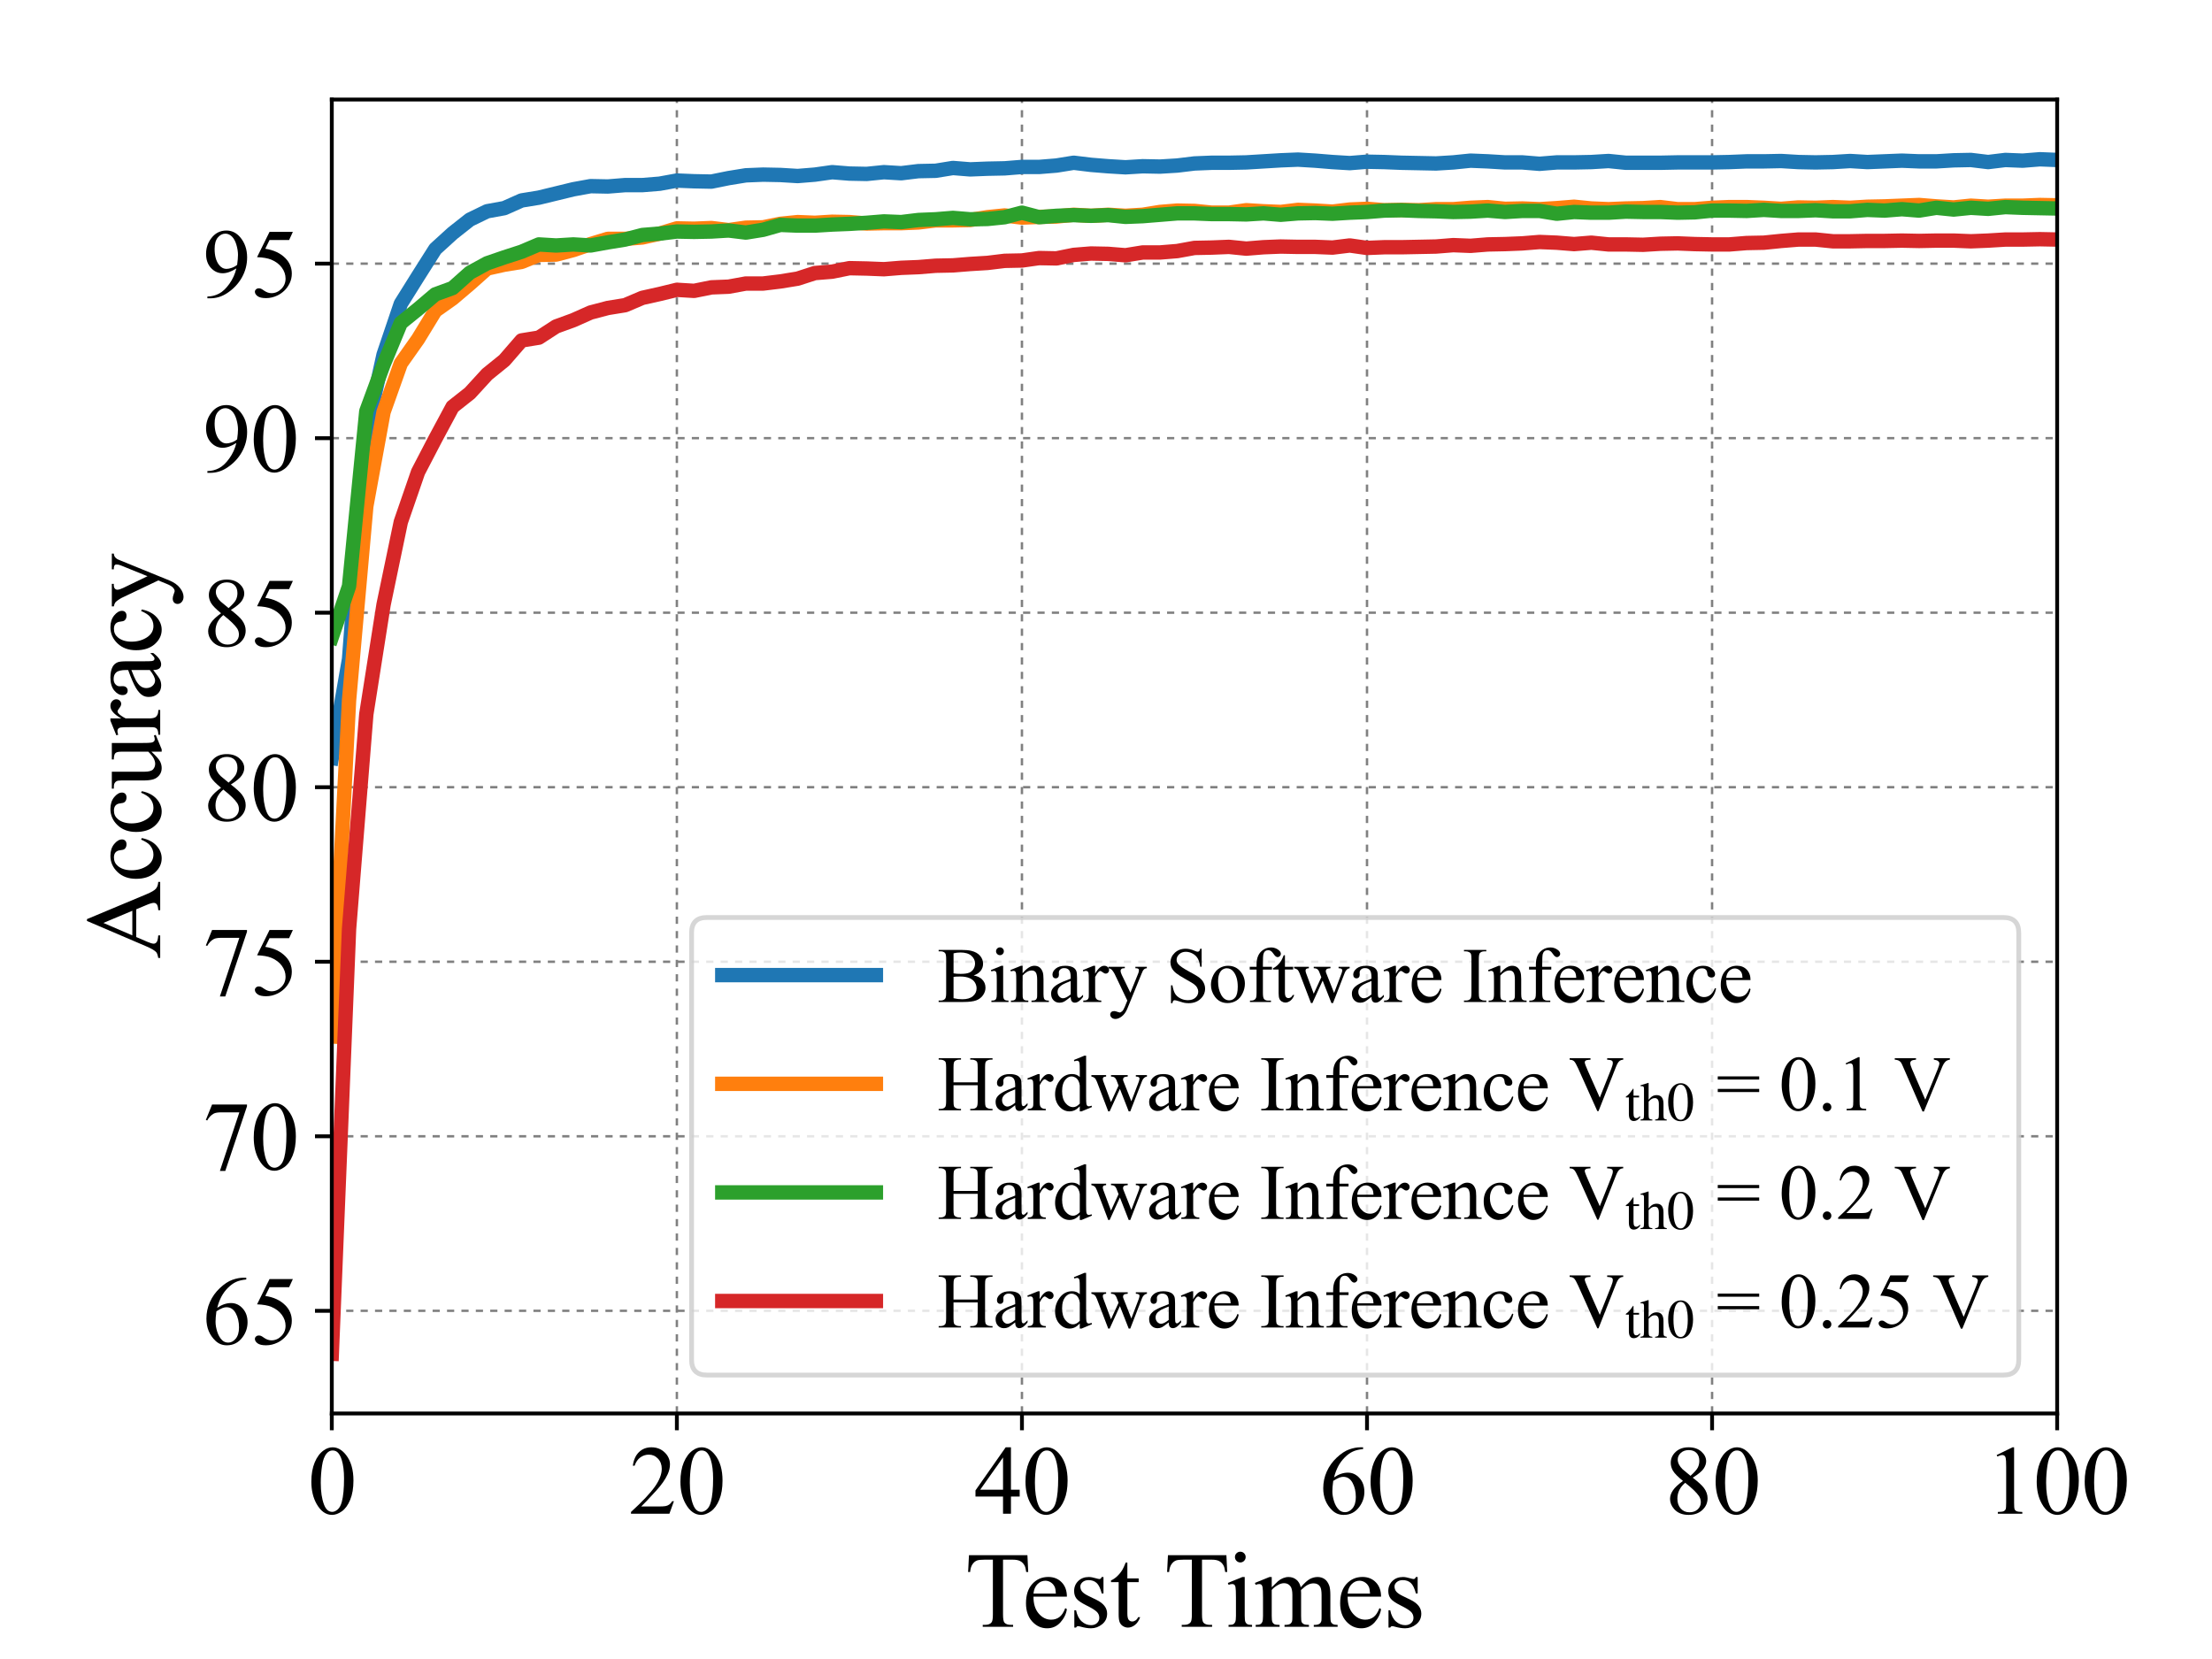 <?xml version="1.0" encoding="utf-8" standalone="no"?>
<!DOCTYPE svg PUBLIC "-//W3C//DTD SVG 1.1//EN"
  "http://www.w3.org/Graphics/SVG/1.1/DTD/svg11.dtd">
<svg xmlns:xlink="http://www.w3.org/1999/xlink" width="460.8pt" height="345.6pt" viewBox="0 0 460.8 345.6" xmlns="http://www.w3.org/2000/svg" version="1.1">
 <defs>
  <style type="text/css">*{stroke-linejoin: round; stroke-linecap: butt}</style>
 </defs>
 <g id="figure_1">
  <g id="patch_1">
   <path d="M 0 345.6 
L 460.8 345.6 
L 460.8 0 
L 0 0 
z
" style="fill: #ffffff"/>
  </g>
  <g id="axes_1">
   <g id="patch_2">
    <path d="M 69.12 294.451 
L 428.544 294.451 
L 428.544 20.736 
L 69.12 20.736 
z
" style="fill: #ffffff"/>
   </g>
   <g id="matplotlib.axis_1">
    <g id="xtick_1">
     <g id="line2d_1">
      <path d="M 69.12 294.451 
L 69.12 20.736 
" clip-path="url(#p87bd677e13)" style="fill: none; stroke-dasharray: 1.5,1.5; stroke-dashoffset: 0; stroke: #808080; stroke-width: 0.5"/>
     </g>
     <g id="line2d_2">
      <defs>
       <path id="mc1f8c37548" d="M 0 0 
L 0 3.5 
" style="stroke: #000000; stroke-width: 0.8"/>
      </defs>
      <g>
       <use xlink:href="#mc1f8c37548" x="69.12" y="294.451" style="stroke: #000000; stroke-width: 0.8"/>
      </g>
     </g>
     <g id="text_1">
      <!-- 0 -->
      <g transform="translate(64.12 315.339) scale(0.2 -0.2)">
       <defs>
        <path id="TimesNewRomanPSMT-30" d="M 231 2094 
Q 231 2819 450 3342 
Q 669 3866 1031 4122 
Q 1313 4325 1613 4325 
Q 2100 4325 2488 3828 
Q 2972 3213 2972 2159 
Q 2972 1422 2759 906 
Q 2547 391 2217 158 
Q 1888 -75 1581 -75 
Q 975 -75 572 641 
Q 231 1244 231 2094 
z
M 844 2016 
Q 844 1141 1059 588 
Q 1238 122 1591 122 
Q 1759 122 1940 273 
Q 2122 425 2216 781 
Q 2359 1319 2359 2297 
Q 2359 3022 2209 3506 
Q 2097 3866 1919 4016 
Q 1791 4119 1609 4119 
Q 1397 4119 1231 3928 
Q 1006 3669 925 3112 
Q 844 2556 844 2016 
z
" transform="scale(0.016)"/>
       </defs>
       <use xlink:href="#TimesNewRomanPSMT-30"/>
      </g>
     </g>
    </g>
    <g id="xtick_2">
     <g id="line2d_3">
      <path d="M 141.005 294.451 
L 141.005 20.736 
" clip-path="url(#p87bd677e13)" style="fill: none; stroke-dasharray: 1.5,1.5; stroke-dashoffset: 0; stroke: #808080; stroke-width: 0.5"/>
     </g>
     <g id="line2d_4">
      <g>
       <use xlink:href="#mc1f8c37548" x="141.005" y="294.451" style="stroke: #000000; stroke-width: 0.8"/>
      </g>
     </g>
     <g id="text_2">
      <!-- 20 -->
      <g transform="translate(131.005 315.339) scale(0.2 -0.2)">
       <defs>
        <path id="TimesNewRomanPSMT-32" d="M 2934 816 
L 2638 0 
L 138 0 
L 138 116 
Q 1241 1122 1691 1759 
Q 2141 2397 2141 2925 
Q 2141 3328 1894 3587 
Q 1647 3847 1303 3847 
Q 991 3847 742 3664 
Q 494 3481 375 3128 
L 259 3128 
Q 338 3706 661 4015 
Q 984 4325 1469 4325 
Q 1984 4325 2329 3994 
Q 2675 3663 2675 3213 
Q 2675 2891 2525 2569 
Q 2294 2063 1775 1497 
Q 997 647 803 472 
L 1909 472 
Q 2247 472 2383 497 
Q 2519 522 2628 598 
Q 2738 675 2819 816 
L 2934 816 
z
" transform="scale(0.016)"/>
       </defs>
       <use xlink:href="#TimesNewRomanPSMT-32"/>
       <use xlink:href="#TimesNewRomanPSMT-30" x="50"/>
      </g>
     </g>
    </g>
    <g id="xtick_3">
     <g id="line2d_5">
      <path d="M 212.89 294.451 
L 212.89 20.736 
" clip-path="url(#p87bd677e13)" style="fill: none; stroke-dasharray: 1.5,1.5; stroke-dashoffset: 0; stroke: #808080; stroke-width: 0.5"/>
     </g>
     <g id="line2d_6">
      <g>
       <use xlink:href="#mc1f8c37548" x="212.89" y="294.451" style="stroke: #000000; stroke-width: 0.8"/>
      </g>
     </g>
     <g id="text_3">
      <!-- 40 -->
      <g transform="translate(202.89 315.339) scale(0.2 -0.2)">
       <defs>
        <path id="TimesNewRomanPSMT-34" d="M 2978 1563 
L 2978 1119 
L 2409 1119 
L 2409 0 
L 1894 0 
L 1894 1119 
L 100 1119 
L 100 1519 
L 2066 4325 
L 2409 4325 
L 2409 1563 
L 2978 1563 
z
M 1894 1563 
L 1894 3666 
L 406 1563 
L 1894 1563 
z
" transform="scale(0.016)"/>
       </defs>
       <use xlink:href="#TimesNewRomanPSMT-34"/>
       <use xlink:href="#TimesNewRomanPSMT-30" x="50"/>
      </g>
     </g>
    </g>
    <g id="xtick_4">
     <g id="line2d_7">
      <path d="M 284.774 294.451 
L 284.774 20.736 
" clip-path="url(#p87bd677e13)" style="fill: none; stroke-dasharray: 1.5,1.5; stroke-dashoffset: 0; stroke: #808080; stroke-width: 0.5"/>
     </g>
     <g id="line2d_8">
      <g>
       <use xlink:href="#mc1f8c37548" x="284.774" y="294.451" style="stroke: #000000; stroke-width: 0.8"/>
      </g>
     </g>
     <g id="text_4">
      <!-- 60 -->
      <g transform="translate(274.774 315.339) scale(0.2 -0.2)">
       <defs>
        <path id="TimesNewRomanPSMT-36" d="M 2869 4325 
L 2869 4209 
Q 2456 4169 2195 4045 
Q 1934 3922 1679 3669 
Q 1425 3416 1258 3105 
Q 1091 2794 978 2366 
Q 1428 2675 1881 2675 
Q 2316 2675 2634 2325 
Q 2953 1975 2953 1425 
Q 2953 894 2631 456 
Q 2244 -75 1606 -75 
Q 1172 -75 869 213 
Q 275 772 275 1663 
Q 275 2231 503 2743 
Q 731 3256 1154 3653 
Q 1578 4050 1965 4187 
Q 2353 4325 2688 4325 
L 2869 4325 
z
M 925 2138 
Q 869 1716 869 1456 
Q 869 1156 980 804 
Q 1091 453 1309 247 
Q 1469 100 1697 100 
Q 1969 100 2183 356 
Q 2397 613 2397 1088 
Q 2397 1622 2184 2012 
Q 1972 2403 1581 2403 
Q 1463 2403 1327 2353 
Q 1191 2303 925 2138 
z
" transform="scale(0.016)"/>
       </defs>
       <use xlink:href="#TimesNewRomanPSMT-36"/>
       <use xlink:href="#TimesNewRomanPSMT-30" x="50"/>
      </g>
     </g>
    </g>
    <g id="xtick_5">
     <g id="line2d_9">
      <path d="M 356.659 294.451 
L 356.659 20.736 
" clip-path="url(#p87bd677e13)" style="fill: none; stroke-dasharray: 1.5,1.5; stroke-dashoffset: 0; stroke: #808080; stroke-width: 0.5"/>
     </g>
     <g id="line2d_10">
      <g>
       <use xlink:href="#mc1f8c37548" x="356.659" y="294.451" style="stroke: #000000; stroke-width: 0.8"/>
      </g>
     </g>
     <g id="text_5">
      <!-- 80 -->
      <g transform="translate(346.659 315.339) scale(0.2 -0.2)">
       <defs>
        <path id="TimesNewRomanPSMT-38" d="M 1228 2134 
Q 725 2547 579 2797 
Q 434 3047 434 3316 
Q 434 3728 753 4026 
Q 1072 4325 1600 4325 
Q 2113 4325 2425 4047 
Q 2738 3769 2738 3413 
Q 2738 3175 2569 2928 
Q 2400 2681 1866 2347 
Q 2416 1922 2594 1678 
Q 2831 1359 2831 1006 
Q 2831 559 2490 242 
Q 2150 -75 1597 -75 
Q 994 -75 656 303 
Q 388 606 388 966 
Q 388 1247 577 1523 
Q 766 1800 1228 2134 
z
M 1719 2469 
Q 2094 2806 2194 3001 
Q 2294 3197 2294 3444 
Q 2294 3772 2109 3958 
Q 1925 4144 1606 4144 
Q 1288 4144 1088 3959 
Q 888 3775 888 3528 
Q 888 3366 970 3203 
Q 1053 3041 1206 2894 
L 1719 2469 
z
M 1375 2016 
Q 1116 1797 991 1539 
Q 866 1281 866 981 
Q 866 578 1086 336 
Q 1306 94 1647 94 
Q 1984 94 2187 284 
Q 2391 475 2391 747 
Q 2391 972 2272 1150 
Q 2050 1481 1375 2016 
z
" transform="scale(0.016)"/>
       </defs>
       <use xlink:href="#TimesNewRomanPSMT-38"/>
       <use xlink:href="#TimesNewRomanPSMT-30" x="50"/>
      </g>
     </g>
    </g>
    <g id="xtick_6">
     <g id="line2d_11">
      <path d="M 428.544 294.451 
L 428.544 20.736 
" clip-path="url(#p87bd677e13)" style="fill: none; stroke-dasharray: 1.5,1.5; stroke-dashoffset: 0; stroke: #808080; stroke-width: 0.5"/>
     </g>
     <g id="line2d_12">
      <g>
       <use xlink:href="#mc1f8c37548" x="428.544" y="294.451" style="stroke: #000000; stroke-width: 0.8"/>
      </g>
     </g>
     <g id="text_6">
      <!-- 100 -->
      <g transform="translate(413.544 315.339) scale(0.2 -0.2)">
       <defs>
        <path id="TimesNewRomanPSMT-31" d="M 750 3822 
L 1781 4325 
L 1884 4325 
L 1884 747 
Q 1884 391 1914 303 
Q 1944 216 2037 169 
Q 2131 122 2419 116 
L 2419 0 
L 825 0 
L 825 116 
Q 1125 122 1212 167 
Q 1300 213 1334 289 
Q 1369 366 1369 747 
L 1369 3034 
Q 1369 3497 1338 3628 
Q 1316 3728 1258 3775 
Q 1200 3822 1119 3822 
Q 1003 3822 797 3725 
L 750 3822 
z
" transform="scale(0.016)"/>
       </defs>
       <use xlink:href="#TimesNewRomanPSMT-31"/>
       <use xlink:href="#TimesNewRomanPSMT-30" x="50"/>
       <use xlink:href="#TimesNewRomanPSMT-30" x="100"/>
      </g>
     </g>
    </g>
    <g id="text_7">
     <!-- Test Times -->
     <g transform="translate(200.996 338.893) scale(0.22 -0.22)">
      <defs>
       <path id="TimesNewRomanPSMT-54" d="M 3703 4238 
L 3750 3244 
L 3631 3244 
Q 3597 3506 3538 3619 
Q 3441 3800 3280 3886 
Q 3119 3972 2856 3972 
L 2259 3972 
L 2259 734 
Q 2259 344 2344 247 
Q 2463 116 2709 116 
L 2856 116 
L 2856 0 
L 1059 0 
L 1059 116 
L 1209 116 
Q 1478 116 1591 278 
Q 1659 378 1659 734 
L 1659 3972 
L 1150 3972 
Q 853 3972 728 3928 
Q 566 3869 450 3700 
Q 334 3531 313 3244 
L 194 3244 
L 244 4238 
L 3703 4238 
z
" transform="scale(0.016)"/>
       <path id="TimesNewRomanPSMT-65" d="M 681 1784 
Q 678 1147 991 784 
Q 1303 422 1725 422 
Q 2006 422 2214 576 
Q 2422 731 2563 1106 
L 2659 1044 
Q 2594 616 2278 264 
Q 1963 -88 1488 -88 
Q 972 -88 605 314 
Q 238 716 238 1394 
Q 238 2128 614 2539 
Q 991 2950 1559 2950 
Q 2041 2950 2350 2633 
Q 2659 2316 2659 1784 
L 681 1784 
z
M 681 1966 
L 2006 1966 
Q 1991 2241 1941 2353 
Q 1863 2528 1708 2628 
Q 1553 2728 1384 2728 
Q 1125 2728 920 2526 
Q 716 2325 681 1966 
z
" transform="scale(0.016)"/>
       <path id="TimesNewRomanPSMT-73" d="M 2050 2947 
L 2050 1972 
L 1947 1972 
Q 1828 2431 1642 2597 
Q 1456 2763 1169 2763 
Q 950 2763 815 2647 
Q 681 2531 681 2391 
Q 681 2216 781 2091 
Q 878 1963 1175 1819 
L 1631 1597 
Q 2266 1288 2266 781 
Q 2266 391 1970 151 
Q 1675 -88 1309 -88 
Q 1047 -88 709 6 
Q 606 38 541 38 
Q 469 38 428 -44 
L 325 -44 
L 325 978 
L 428 978 
Q 516 541 762 319 
Q 1009 97 1316 97 
Q 1531 97 1667 223 
Q 1803 350 1803 528 
Q 1803 744 1651 891 
Q 1500 1038 1047 1263 
Q 594 1488 453 1669 
Q 313 1847 313 2119 
Q 313 2472 555 2709 
Q 797 2947 1181 2947 
Q 1350 2947 1591 2875 
Q 1750 2828 1803 2828 
Q 1853 2828 1881 2850 
Q 1909 2872 1947 2947 
L 2050 2947 
z
" transform="scale(0.016)"/>
       <path id="TimesNewRomanPSMT-74" d="M 1031 3803 
L 1031 2863 
L 1700 2863 
L 1700 2644 
L 1031 2644 
L 1031 788 
Q 1031 509 1111 412 
Q 1191 316 1316 316 
Q 1419 316 1516 380 
Q 1613 444 1666 569 
L 1788 569 
Q 1678 263 1478 108 
Q 1278 -47 1066 -47 
Q 922 -47 784 33 
Q 647 113 581 261 
Q 516 409 516 719 
L 516 2644 
L 63 2644 
L 63 2747 
Q 234 2816 414 2980 
Q 594 3144 734 3369 
Q 806 3488 934 3803 
L 1031 3803 
z
" transform="scale(0.016)"/>
       <path id="TimesNewRomanPSMT-20" transform="scale(0.016)"/>
       <path id="TimesNewRomanPSMT-69" d="M 928 4444 
Q 1059 4444 1151 4351 
Q 1244 4259 1244 4128 
Q 1244 3997 1151 3903 
Q 1059 3809 928 3809 
Q 797 3809 703 3903 
Q 609 3997 609 4128 
Q 609 4259 701 4351 
Q 794 4444 928 4444 
z
M 1188 2947 
L 1188 647 
Q 1188 378 1227 289 
Q 1266 200 1342 156 
Q 1419 113 1622 113 
L 1622 0 
L 231 0 
L 231 113 
Q 441 113 512 153 
Q 584 194 626 287 
Q 669 381 669 647 
L 669 1750 
Q 669 2216 641 2353 
Q 619 2453 572 2492 
Q 525 2531 444 2531 
Q 356 2531 231 2484 
L 188 2597 
L 1050 2947 
L 1188 2947 
z
" transform="scale(0.016)"/>
       <path id="TimesNewRomanPSMT-6d" d="M 1050 2338 
Q 1363 2650 1419 2697 
Q 1559 2816 1721 2881 
Q 1884 2947 2044 2947 
Q 2313 2947 2506 2790 
Q 2700 2634 2766 2338 
Q 3088 2713 3309 2830 
Q 3531 2947 3766 2947 
Q 3994 2947 4170 2830 
Q 4347 2713 4450 2447 
Q 4519 2266 4519 1878 
L 4519 647 
Q 4519 378 4559 278 
Q 4591 209 4675 161 
Q 4759 113 4950 113 
L 4950 0 
L 3538 0 
L 3538 113 
L 3597 113 
Q 3781 113 3884 184 
Q 3956 234 3988 344 
Q 4000 397 4000 647 
L 4000 1878 
Q 4000 2228 3916 2372 
Q 3794 2572 3525 2572 
Q 3359 2572 3192 2489 
Q 3025 2406 2788 2181 
L 2781 2147 
L 2788 2013 
L 2788 647 
Q 2788 353 2820 281 
Q 2853 209 2943 161 
Q 3034 113 3253 113 
L 3253 0 
L 1806 0 
L 1806 113 
Q 2044 113 2133 169 
Q 2222 225 2256 338 
Q 2272 391 2272 647 
L 2272 1878 
Q 2272 2228 2169 2381 
Q 2031 2581 1784 2581 
Q 1616 2581 1450 2491 
Q 1191 2353 1050 2181 
L 1050 647 
Q 1050 366 1089 281 
Q 1128 197 1204 155 
Q 1281 113 1516 113 
L 1516 0 
L 100 0 
L 100 113 
Q 297 113 375 155 
Q 453 197 493 289 
Q 534 381 534 647 
L 534 1741 
Q 534 2213 506 2350 
Q 484 2453 437 2492 
Q 391 2531 309 2531 
Q 222 2531 100 2484 
L 53 2597 
L 916 2947 
L 1050 2947 
L 1050 2338 
z
" transform="scale(0.016)"/>
      </defs>
      <use xlink:href="#TimesNewRomanPSMT-54"/>
      <use xlink:href="#TimesNewRomanPSMT-65" x="54.084"/>
      <use xlink:href="#TimesNewRomanPSMT-73" x="98.469"/>
      <use xlink:href="#TimesNewRomanPSMT-74" x="137.385"/>
      <use xlink:href="#TimesNewRomanPSMT-20" x="165.168"/>
      <use xlink:href="#TimesNewRomanPSMT-54" x="188.418"/>
      <use xlink:href="#TimesNewRomanPSMT-69" x="246.002"/>
      <use xlink:href="#TimesNewRomanPSMT-6d" x="273.785"/>
      <use xlink:href="#TimesNewRomanPSMT-65" x="351.568"/>
      <use xlink:href="#TimesNewRomanPSMT-73" x="395.953"/>
     </g>
    </g>
   </g>
   <g id="matplotlib.axis_2">
    <g id="ytick_1">
     <g id="line2d_13">
      <path d="M 69.12 273.066 
L 428.544 273.066 
" clip-path="url(#p87bd677e13)" style="fill: none; stroke-dasharray: 1.5,1.5; stroke-dashoffset: 0; stroke: #808080; stroke-width: 0.5"/>
     </g>
     <g id="line2d_14">
      <defs>
       <path id="m675d309948" d="M 0 0 
L -3.5 0 
" style="stroke: #000000; stroke-width: 0.8"/>
      </defs>
      <g>
       <use xlink:href="#m675d309948" x="69.12" y="273.066" style="stroke: #000000; stroke-width: 0.8"/>
      </g>
     </g>
     <g id="text_8">
      <!-- 65 -->
      <g transform="translate(42.12 280.009) scale(0.2 -0.2)">
       <defs>
        <path id="TimesNewRomanPSMT-35" d="M 2778 4238 
L 2534 3706 
L 1259 3706 
L 981 3138 
Q 1809 3016 2294 2522 
Q 2709 2097 2709 1522 
Q 2709 1188 2573 903 
Q 2438 619 2231 419 
Q 2025 219 1772 97 
Q 1413 -75 1034 -75 
Q 653 -75 479 54 
Q 306 184 306 341 
Q 306 428 378 495 
Q 450 563 559 563 
Q 641 563 702 538 
Q 763 513 909 409 
Q 1144 247 1384 247 
Q 1750 247 2026 523 
Q 2303 800 2303 1197 
Q 2303 1581 2056 1914 
Q 1809 2247 1375 2428 
Q 1034 2569 447 2591 
L 1259 4238 
L 2778 4238 
z
" transform="scale(0.016)"/>
       </defs>
       <use xlink:href="#TimesNewRomanPSMT-36"/>
       <use xlink:href="#TimesNewRomanPSMT-35" x="50"/>
      </g>
     </g>
    </g>
    <g id="ytick_2">
     <g id="line2d_15">
      <path d="M 69.12 236.708 
L 428.544 236.708 
" clip-path="url(#p87bd677e13)" style="fill: none; stroke-dasharray: 1.5,1.5; stroke-dashoffset: 0; stroke: #808080; stroke-width: 0.5"/>
     </g>
     <g id="line2d_16">
      <g>
       <use xlink:href="#m675d309948" x="69.12" y="236.708" style="stroke: #000000; stroke-width: 0.8"/>
      </g>
     </g>
     <g id="text_9">
      <!-- 70 -->
      <g transform="translate(42.12 243.652) scale(0.2 -0.2)">
       <defs>
        <path id="TimesNewRomanPSMT-37" d="M 644 4238 
L 2916 4238 
L 2916 4119 
L 1503 -88 
L 1153 -88 
L 2419 3728 
L 1253 3728 
Q 900 3728 750 3644 
Q 488 3500 328 3200 
L 238 3234 
L 644 4238 
z
" transform="scale(0.016)"/>
       </defs>
       <use xlink:href="#TimesNewRomanPSMT-37"/>
       <use xlink:href="#TimesNewRomanPSMT-30" x="50"/>
      </g>
     </g>
    </g>
    <g id="ytick_3">
     <g id="line2d_17">
      <path d="M 69.12 200.35 
L 428.544 200.35 
" clip-path="url(#p87bd677e13)" style="fill: none; stroke-dasharray: 1.5,1.5; stroke-dashoffset: 0; stroke: #808080; stroke-width: 0.5"/>
     </g>
     <g id="line2d_18">
      <g>
       <use xlink:href="#m675d309948" x="69.12" y="200.35" style="stroke: #000000; stroke-width: 0.8"/>
      </g>
     </g>
     <g id="text_10">
      <!-- 75 -->
      <g transform="translate(42.12 207.294) scale(0.2 -0.2)">
       <use xlink:href="#TimesNewRomanPSMT-37"/>
       <use xlink:href="#TimesNewRomanPSMT-35" x="50"/>
      </g>
     </g>
    </g>
    <g id="ytick_4">
     <g id="line2d_19">
      <path d="M 69.12 163.993 
L 428.544 163.993 
" clip-path="url(#p87bd677e13)" style="fill: none; stroke-dasharray: 1.5,1.5; stroke-dashoffset: 0; stroke: #808080; stroke-width: 0.5"/>
     </g>
     <g id="line2d_20">
      <g>
       <use xlink:href="#m675d309948" x="69.12" y="163.993" style="stroke: #000000; stroke-width: 0.8"/>
      </g>
     </g>
     <g id="text_11">
      <!-- 80 -->
      <g transform="translate(42.12 170.936) scale(0.2 -0.2)">
       <use xlink:href="#TimesNewRomanPSMT-38"/>
       <use xlink:href="#TimesNewRomanPSMT-30" x="50"/>
      </g>
     </g>
    </g>
    <g id="ytick_5">
     <g id="line2d_21">
      <path d="M 69.12 127.635 
L 428.544 127.635 
" clip-path="url(#p87bd677e13)" style="fill: none; stroke-dasharray: 1.5,1.5; stroke-dashoffset: 0; stroke: #808080; stroke-width: 0.5"/>
     </g>
     <g id="line2d_22">
      <g>
       <use xlink:href="#m675d309948" x="69.12" y="127.635" style="stroke: #000000; stroke-width: 0.8"/>
      </g>
     </g>
     <g id="text_12">
      <!-- 85 -->
      <g transform="translate(42.12 134.579) scale(0.2 -0.2)">
       <use xlink:href="#TimesNewRomanPSMT-38"/>
       <use xlink:href="#TimesNewRomanPSMT-35" x="50"/>
      </g>
     </g>
    </g>
    <g id="ytick_6">
     <g id="line2d_23">
      <path d="M 69.12 91.277 
L 428.544 91.277 
" clip-path="url(#p87bd677e13)" style="fill: none; stroke-dasharray: 1.5,1.5; stroke-dashoffset: 0; stroke: #808080; stroke-width: 0.5"/>
     </g>
     <g id="line2d_24">
      <g>
       <use xlink:href="#m675d309948" x="69.12" y="91.277" style="stroke: #000000; stroke-width: 0.8"/>
      </g>
     </g>
     <g id="text_13">
      <!-- 90 -->
      <g transform="translate(42.12 98.221) scale(0.2 -0.2)">
       <defs>
        <path id="TimesNewRomanPSMT-39" d="M 338 -88 
L 338 28 
Q 744 34 1094 217 
Q 1444 400 1770 856 
Q 2097 1313 2225 1859 
Q 1734 1544 1338 1544 
Q 891 1544 572 1889 
Q 253 2234 253 2806 
Q 253 3363 572 3797 
Q 956 4325 1575 4325 
Q 2097 4325 2469 3894 
Q 2925 3359 2925 2575 
Q 2925 1869 2578 1258 
Q 2231 647 1613 244 
Q 1109 -88 516 -88 
L 338 -88 
z
M 2275 2091 
Q 2331 2497 2331 2741 
Q 2331 3044 2228 3395 
Q 2125 3747 1936 3934 
Q 1747 4122 1506 4122 
Q 1228 4122 1018 3872 
Q 809 3622 809 3128 
Q 809 2469 1088 2097 
Q 1291 1828 1588 1828 
Q 1731 1828 1928 1897 
Q 2125 1966 2275 2091 
z
" transform="scale(0.016)"/>
       </defs>
       <use xlink:href="#TimesNewRomanPSMT-39"/>
       <use xlink:href="#TimesNewRomanPSMT-30" x="50"/>
      </g>
     </g>
    </g>
    <g id="ytick_7">
     <g id="line2d_25">
      <path d="M 69.12 54.919 
L 428.544 54.919 
" clip-path="url(#p87bd677e13)" style="fill: none; stroke-dasharray: 1.5,1.5; stroke-dashoffset: 0; stroke: #808080; stroke-width: 0.5"/>
     </g>
     <g id="line2d_26">
      <g>
       <use xlink:href="#m675d309948" x="69.12" y="54.919" style="stroke: #000000; stroke-width: 0.8"/>
      </g>
     </g>
     <g id="text_14">
      <!-- 95 -->
      <g transform="translate(42.12 61.863) scale(0.2 -0.2)">
       <use xlink:href="#TimesNewRomanPSMT-39"/>
       <use xlink:href="#TimesNewRomanPSMT-35" x="50"/>
      </g>
     </g>
    </g>
    <g id="text_15">
     <!-- Accuracy -->
     <g transform="translate(33.373 199.732) rotate(-90) scale(0.22 -0.22)">
      <defs>
       <path id="TimesNewRomanPSMT-41" d="M 2928 1419 
L 1288 1419 
L 1000 750 
Q 894 503 894 381 
Q 894 284 986 211 
Q 1078 138 1384 116 
L 1384 0 
L 50 0 
L 50 116 
Q 316 163 394 238 
Q 553 388 747 847 
L 2238 4334 
L 2347 4334 
L 3822 809 
Q 4000 384 4145 257 
Q 4291 131 4550 116 
L 4550 0 
L 2878 0 
L 2878 116 
Q 3131 128 3220 200 
Q 3309 272 3309 375 
Q 3309 513 3184 809 
L 2928 1419 
z
M 2841 1650 
L 2122 3363 
L 1384 1650 
L 2841 1650 
z
" transform="scale(0.016)"/>
       <path id="TimesNewRomanPSMT-63" d="M 2631 1088 
Q 2516 522 2178 217 
Q 1841 -88 1431 -88 
Q 944 -88 581 321 
Q 219 731 219 1428 
Q 219 2103 620 2525 
Q 1022 2947 1584 2947 
Q 2006 2947 2278 2723 
Q 2550 2500 2550 2259 
Q 2550 2141 2473 2067 
Q 2397 1994 2259 1994 
Q 2075 1994 1981 2113 
Q 1928 2178 1911 2362 
Q 1894 2547 1784 2644 
Q 1675 2738 1481 2738 
Q 1169 2738 978 2506 
Q 725 2200 725 1697 
Q 725 1184 976 792 
Q 1228 400 1656 400 
Q 1963 400 2206 609 
Q 2378 753 2541 1131 
L 2631 1088 
z
" transform="scale(0.016)"/>
       <path id="TimesNewRomanPSMT-75" d="M 2709 2863 
L 2709 1128 
Q 2709 631 2732 520 
Q 2756 409 2807 365 
Q 2859 322 2928 322 
Q 3025 322 3147 375 
L 3191 266 
L 2334 -88 
L 2194 -88 
L 2194 519 
Q 1825 119 1631 15 
Q 1438 -88 1222 -88 
Q 981 -88 804 51 
Q 628 191 559 409 
Q 491 628 491 1028 
L 491 2306 
Q 491 2509 447 2587 
Q 403 2666 317 2708 
Q 231 2750 6 2747 
L 6 2863 
L 1009 2863 
L 1009 947 
Q 1009 547 1148 422 
Q 1288 297 1484 297 
Q 1619 297 1789 381 
Q 1959 466 2194 703 
L 2194 2325 
Q 2194 2569 2105 2655 
Q 2016 2741 1734 2747 
L 1734 2863 
L 2709 2863 
z
" transform="scale(0.016)"/>
       <path id="TimesNewRomanPSMT-72" d="M 1038 2947 
L 1038 2303 
Q 1397 2947 1775 2947 
Q 1947 2947 2059 2842 
Q 2172 2738 2172 2600 
Q 2172 2478 2090 2393 
Q 2009 2309 1897 2309 
Q 1788 2309 1652 2417 
Q 1516 2525 1450 2525 
Q 1394 2525 1328 2463 
Q 1188 2334 1038 2041 
L 1038 669 
Q 1038 431 1097 309 
Q 1138 225 1241 169 
Q 1344 113 1538 113 
L 1538 0 
L 72 0 
L 72 113 
Q 291 113 397 181 
Q 475 231 506 341 
Q 522 394 522 644 
L 522 1753 
Q 522 2253 501 2348 
Q 481 2444 426 2487 
Q 372 2531 291 2531 
Q 194 2531 72 2484 
L 41 2597 
L 906 2947 
L 1038 2947 
z
" transform="scale(0.016)"/>
       <path id="TimesNewRomanPSMT-61" d="M 1822 413 
Q 1381 72 1269 19 
Q 1100 -59 909 -59 
Q 613 -59 420 144 
Q 228 347 228 678 
Q 228 888 322 1041 
Q 450 1253 767 1440 
Q 1084 1628 1822 1897 
L 1822 2009 
Q 1822 2438 1686 2597 
Q 1550 2756 1291 2756 
Q 1094 2756 978 2650 
Q 859 2544 859 2406 
L 866 2225 
Q 866 2081 792 2003 
Q 719 1925 600 1925 
Q 484 1925 411 2006 
Q 338 2088 338 2228 
Q 338 2497 613 2722 
Q 888 2947 1384 2947 
Q 1766 2947 2009 2819 
Q 2194 2722 2281 2516 
Q 2338 2381 2338 1966 
L 2338 994 
Q 2338 584 2353 492 
Q 2369 400 2405 369 
Q 2441 338 2488 338 
Q 2538 338 2575 359 
Q 2641 400 2828 588 
L 2828 413 
Q 2478 -56 2159 -56 
Q 2006 -56 1915 50 
Q 1825 156 1822 413 
z
M 1822 616 
L 1822 1706 
Q 1350 1519 1213 1441 
Q 966 1303 859 1153 
Q 753 1003 753 825 
Q 753 600 887 451 
Q 1022 303 1197 303 
Q 1434 303 1822 616 
z
" transform="scale(0.016)"/>
       <path id="TimesNewRomanPSMT-79" d="M 38 2863 
L 1372 2863 
L 1372 2747 
L 1306 2747 
Q 1166 2747 1095 2686 
Q 1025 2625 1025 2534 
Q 1025 2413 1128 2197 
L 1825 753 
L 2466 2334 
Q 2519 2463 2519 2588 
Q 2519 2644 2497 2672 
Q 2472 2706 2419 2726 
Q 2366 2747 2231 2747 
L 2231 2863 
L 3163 2863 
L 3163 2747 
Q 3047 2734 2984 2696 
Q 2922 2659 2847 2556 
Q 2819 2513 2741 2316 
L 1575 -541 
Q 1406 -956 1132 -1168 
Q 859 -1381 606 -1381 
Q 422 -1381 303 -1275 
Q 184 -1169 184 -1031 
Q 184 -900 270 -820 
Q 356 -741 506 -741 
Q 609 -741 788 -809 
Q 913 -856 944 -856 
Q 1038 -856 1148 -759 
Q 1259 -663 1372 -384 
L 1575 113 
L 547 2272 
Q 500 2369 397 2513 
Q 319 2622 269 2659 
Q 197 2709 38 2747 
L 38 2863 
z
" transform="scale(0.016)"/>
      </defs>
      <use xlink:href="#TimesNewRomanPSMT-41"/>
      <use xlink:href="#TimesNewRomanPSMT-63" x="72.217"/>
      <use xlink:href="#TimesNewRomanPSMT-63" x="116.602"/>
      <use xlink:href="#TimesNewRomanPSMT-75" x="160.986"/>
      <use xlink:href="#TimesNewRomanPSMT-72" x="210.986"/>
      <use xlink:href="#TimesNewRomanPSMT-61" x="244.287"/>
      <use xlink:href="#TimesNewRomanPSMT-63" x="288.672"/>
      <use xlink:href="#TimesNewRomanPSMT-79" x="333.057"/>
     </g>
    </g>
   </g>
   <g id="line2d_27">
    <path d="M 69.12 157.884 
L 72.714 137.306 
L 76.308 90.186 
L 79.903 73.898 
L 83.497 63.282 
L 87.091 57.537 
L 90.685 51.865 
L 94.28 48.593 
L 97.874 45.757 
L 101.468 44.012 
L 105.062 43.358 
L 108.657 41.758 
L 112.251 41.176 
L 115.845 40.304 
L 119.439 39.431 
L 123.034 38.777 
L 126.628 38.849 
L 130.222 38.559 
L 133.816 38.559 
L 137.411 38.268 
L 141.005 37.613 
L 144.599 37.759 
L 148.193 37.831 
L 151.788 37.104 
L 155.382 36.523 
L 158.976 36.377 
L 162.57 36.45 
L 166.164 36.668 
L 169.759 36.377 
L 173.353 35.868 
L 176.947 36.159 
L 180.541 36.232 
L 184.136 35.868 
L 187.73 36.086 
L 191.324 35.65 
L 194.918 35.577 
L 198.513 34.995 
L 202.107 35.286 
L 205.701 35.141 
L 209.295 35.068 
L 212.89 34.777 
L 216.484 34.777 
L 220.078 34.486 
L 223.672 33.905 
L 227.267 34.341 
L 230.861 34.632 
L 234.455 34.85 
L 238.049 34.632 
L 241.644 34.705 
L 245.238 34.486 
L 248.832 34.05 
L 252.426 33.905 
L 256.02 33.905 
L 259.615 33.832 
L 263.209 33.614 
L 266.803 33.396 
L 270.397 33.25 
L 273.992 33.468 
L 277.586 33.759 
L 281.18 33.977 
L 284.774 33.687 
L 288.369 33.759 
L 291.963 33.905 
L 295.557 33.977 
L 299.151 34.05 
L 302.746 33.832 
L 306.34 33.468 
L 309.934 33.614 
L 313.528 33.832 
L 317.123 33.832 
L 320.717 34.123 
L 324.311 33.832 
L 327.905 33.832 
L 331.5 33.759 
L 335.094 33.541 
L 338.688 33.905 
L 342.282 33.905 
L 345.876 33.905 
L 349.471 33.832 
L 353.065 33.832 
L 356.659 33.832 
L 360.253 33.759 
L 363.848 33.614 
L 367.442 33.614 
L 371.036 33.541 
L 374.63 33.759 
L 378.225 33.832 
L 381.819 33.759 
L 385.413 33.541 
L 389.007 33.759 
L 392.602 33.614 
L 396.196 33.468 
L 399.79 33.614 
L 403.384 33.614 
L 406.979 33.396 
L 410.573 33.323 
L 414.167 33.759 
L 417.761 33.323 
L 421.356 33.468 
L 424.95 33.178 
L 428.544 33.323 
" clip-path="url(#p87bd677e13)" style="fill: none; stroke: #1f77b4; stroke-width: 3; stroke-linecap: square"/>
   </g>
   <g id="line2d_28">
    <path d="M 69.12 215.911 
L 72.714 145.886 
L 76.308 105.457 
L 79.903 85.824 
L 83.497 75.716 
L 87.091 70.626 
L 90.685 64.736 
L 94.28 62.191 
L 97.874 59.137 
L 101.468 55.938 
L 105.062 55.138 
L 108.657 54.556 
L 112.251 53.102 
L 115.845 53.029 
L 119.439 52.084 
L 123.034 50.847 
L 126.628 49.757 
L 130.222 49.757 
L 133.816 49.466 
L 137.411 48.666 
L 141.005 47.575 
L 144.599 47.648 
L 148.193 47.503 
L 151.788 47.939 
L 155.382 47.43 
L 158.976 47.357 
L 162.57 46.63 
L 166.164 46.266 
L 169.759 46.412 
L 173.353 46.194 
L 176.947 46.266 
L 180.541 46.557 
L 184.136 46.485 
L 187.73 46.485 
L 191.324 46.339 
L 194.918 45.903 
L 198.513 45.903 
L 202.107 45.83 
L 205.701 45.248 
L 209.295 44.885 
L 212.89 45.321 
L 216.484 45.176 
L 220.078 45.103 
L 223.672 44.739 
L 227.267 44.957 
L 230.861 44.739 
L 234.455 44.957 
L 238.049 44.739 
L 241.644 44.158 
L 245.238 43.867 
L 248.832 43.939 
L 252.426 44.303 
L 256.02 44.303 
L 259.615 43.794 
L 263.209 44.012 
L 266.803 44.158 
L 270.397 43.721 
L 273.992 43.867 
L 277.586 44.085 
L 281.18 43.649 
L 284.774 43.503 
L 288.369 43.794 
L 291.963 43.721 
L 295.557 43.794 
L 299.151 43.576 
L 302.746 43.576 
L 306.34 43.285 
L 309.934 43.14 
L 313.528 43.503 
L 317.123 43.43 
L 320.717 43.576 
L 324.311 43.358 
L 327.905 43.067 
L 331.5 43.43 
L 335.094 43.576 
L 338.688 43.43 
L 342.282 43.358 
L 345.876 43.14 
L 349.471 43.576 
L 353.065 43.576 
L 356.659 43.285 
L 360.253 43.14 
L 363.848 43.14 
L 367.442 43.285 
L 371.036 43.503 
L 374.63 43.212 
L 378.225 43.285 
L 381.819 43.14 
L 385.413 43.285 
L 389.007 43.067 
L 392.602 42.994 
L 396.196 42.849 
L 399.79 42.703 
L 403.384 42.994 
L 406.979 43.212 
L 410.573 42.849 
L 414.167 43.067 
L 417.761 42.849 
L 421.356 42.849 
L 424.95 42.703 
L 428.544 42.776 
" clip-path="url(#p87bd677e13)" style="fill: none; stroke: #ff7f0e; stroke-width: 3; stroke-linecap: square"/>
   </g>
   <g id="line2d_29">
    <path d="M 69.12 132.725 
L 72.714 122.108 
L 76.308 85.678 
L 79.903 75.934 
L 83.497 67.281 
L 87.091 64.372 
L 90.685 61.318 
L 94.28 60.01 
L 97.874 56.81 
L 101.468 54.847 
L 105.062 53.611 
L 108.657 52.447 
L 112.251 50.92 
L 115.845 51.138 
L 119.439 50.92 
L 123.034 51.138 
L 126.628 50.484 
L 130.222 49.902 
L 133.816 48.957 
L 137.411 48.666 
L 141.005 48.23 
L 144.599 48.302 
L 148.193 48.23 
L 151.788 48.012 
L 155.382 48.448 
L 158.976 47.866 
L 162.57 46.848 
L 166.164 46.994 
L 169.759 46.994 
L 173.353 46.775 
L 176.947 46.63 
L 180.541 46.412 
L 184.136 46.121 
L 187.73 46.266 
L 191.324 45.83 
L 194.918 45.685 
L 198.513 45.394 
L 202.107 45.685 
L 205.701 45.612 
L 209.295 45.248 
L 212.89 44.303 
L 216.484 45.248 
L 220.078 44.957 
L 223.672 44.812 
L 227.267 44.957 
L 230.861 44.812 
L 234.455 45.176 
L 238.049 45.03 
L 241.644 44.739 
L 245.238 44.448 
L 248.832 44.448 
L 252.426 44.594 
L 256.02 44.594 
L 259.615 44.667 
L 263.209 44.448 
L 266.803 44.739 
L 270.397 44.448 
L 273.992 44.376 
L 277.586 44.521 
L 281.18 44.303 
L 284.774 44.158 
L 288.369 43.867 
L 291.963 43.794 
L 295.557 43.939 
L 299.151 44.012 
L 302.746 44.158 
L 306.34 44.085 
L 309.934 43.867 
L 313.528 44.158 
L 317.123 43.939 
L 320.717 43.939 
L 324.311 44.521 
L 327.905 44.158 
L 331.5 44.303 
L 335.094 44.303 
L 338.688 44.085 
L 342.282 44.158 
L 345.876 44.158 
L 349.471 44.303 
L 353.065 44.23 
L 356.659 43.867 
L 360.253 43.867 
L 363.848 43.939 
L 367.442 43.721 
L 371.036 43.939 
L 374.63 43.939 
L 378.225 43.794 
L 381.819 44.012 
L 385.413 44.012 
L 389.007 43.721 
L 392.602 43.867 
L 396.196 43.576 
L 399.79 43.867 
L 403.384 43.285 
L 406.979 43.649 
L 410.573 43.285 
L 414.167 43.503 
L 417.761 43.14 
L 421.356 43.285 
L 424.95 43.358 
L 428.544 43.43 
" clip-path="url(#p87bd677e13)" style="fill: none; stroke: #2ca02c; stroke-width: 3; stroke-linecap: square"/>
   </g>
   <g id="line2d_30">
    <path d="M 69.12 282.01 
L 72.714 193.515 
L 76.308 148.795 
L 79.903 125.962 
L 83.497 108.729 
L 87.091 98.331 
L 90.685 91.423 
L 94.28 84.733 
L 97.874 81.897 
L 101.468 77.97 
L 105.062 75.062 
L 108.657 70.917 
L 112.251 70.335 
L 115.845 68.008 
L 119.439 66.699 
L 123.034 65.1 
L 126.628 64.154 
L 130.222 63.573 
L 133.816 62.046 
L 137.411 61.246 
L 141.005 60.373 
L 144.599 60.591 
L 148.193 59.864 
L 151.788 59.719 
L 155.382 59.064 
L 158.976 59.064 
L 162.57 58.628 
L 166.164 58.046 
L 169.759 56.883 
L 173.353 56.592 
L 176.947 55.865 
L 180.541 55.938 
L 184.136 56.083 
L 187.73 55.792 
L 191.324 55.647 
L 194.918 55.356 
L 198.513 55.283 
L 202.107 54.992 
L 205.701 54.774 
L 209.295 54.338 
L 212.89 54.265 
L 216.484 53.756 
L 220.078 53.829 
L 223.672 53.102 
L 227.267 52.811 
L 230.861 52.883 
L 234.455 53.174 
L 238.049 52.593 
L 241.644 52.593 
L 245.238 52.302 
L 248.832 51.647 
L 252.426 51.575 
L 256.02 51.429 
L 259.615 51.793 
L 263.209 51.502 
L 266.803 51.356 
L 270.397 51.429 
L 273.992 51.429 
L 277.586 51.575 
L 281.18 51.138 
L 284.774 51.647 
L 288.369 51.502 
L 291.963 51.502 
L 295.557 51.429 
L 299.151 51.356 
L 302.746 51.066 
L 306.34 51.211 
L 309.934 50.92 
L 313.528 50.847 
L 317.123 50.702 
L 320.717 50.411 
L 324.311 50.557 
L 327.905 50.847 
L 331.5 50.557 
L 335.094 50.92 
L 338.688 50.92 
L 342.282 50.993 
L 345.876 50.775 
L 349.471 50.702 
L 353.065 50.847 
L 356.659 50.92 
L 360.253 50.92 
L 363.848 50.629 
L 367.442 50.557 
L 371.036 50.193 
L 374.63 49.902 
L 378.225 49.902 
L 381.819 50.266 
L 385.413 50.266 
L 389.007 50.193 
L 392.602 50.193 
L 396.196 50.12 
L 399.79 50.193 
L 403.384 50.12 
L 406.979 50.12 
L 410.573 50.266 
L 414.167 50.12 
L 417.761 49.902 
L 421.356 49.902 
L 424.95 49.829 
L 428.544 49.902 
" clip-path="url(#p87bd677e13)" style="fill: none; stroke: #d62728; stroke-width: 3; stroke-linecap: square"/>
   </g>
   <g id="patch_3">
    <path d="M 69.12 294.451 
L 69.12 20.736 
" style="fill: none; stroke: #000000; stroke-width: 0.8; stroke-linejoin: miter; stroke-linecap: square"/>
   </g>
   <g id="patch_4">
    <path d="M 428.544 294.451 
L 428.544 20.736 
" style="fill: none; stroke: #000000; stroke-width: 0.8; stroke-linejoin: miter; stroke-linecap: square"/>
   </g>
   <g id="patch_5">
    <path d="M 69.12 294.451 
L 428.544 294.451 
" style="fill: none; stroke: #000000; stroke-width: 0.8; stroke-linejoin: miter; stroke-linecap: square"/>
   </g>
   <g id="patch_6">
    <path d="M 69.12 20.736 
L 428.544 20.736 
" style="fill: none; stroke: #000000; stroke-width: 0.8; stroke-linejoin: miter; stroke-linecap: square"/>
   </g>
   <g id="legend_1">
    <g id="patch_7">
     <path d="M 147.264 286.451 
L 417.344 286.451 
Q 420.544 286.451 420.544 283.251 
L 420.544 194.331 
Q 420.544 191.131 417.344 191.131 
L 147.264 191.131 
Q 144.064 191.131 144.064 194.331 
L 144.064 283.251 
Q 144.064 286.451 147.264 286.451 
z
" style="fill: #ffffff; opacity: 0.8; stroke: #cccccc; stroke-linejoin: miter"/>
    </g>
    <g id="line2d_31">
     <path d="M 150.464 203.131 
L 166.464 203.131 
L 182.464 203.131 
" style="fill: none; stroke: #1f77b4; stroke-width: 3; stroke-linecap: square"/>
    </g>
    <g id="text_16">
     <!-- Binary Software Inference -->
     <g transform="translate(195.264 208.731) scale(0.16 -0.16)">
      <defs>
       <path id="TimesNewRomanPSMT-42" d="M 2956 2163 
Q 3397 2069 3616 1863 
Q 3919 1575 3919 1159 
Q 3919 844 3719 555 
Q 3519 266 3170 133 
Q 2822 0 2106 0 
L 106 0 
L 106 116 
L 266 116 
Q 531 116 647 284 
Q 719 394 719 750 
L 719 3488 
Q 719 3881 628 3984 
Q 506 4122 266 4122 
L 106 4122 
L 106 4238 
L 1938 4238 
Q 2450 4238 2759 4163 
Q 3228 4050 3475 3764 
Q 3722 3478 3722 3106 
Q 3722 2788 3528 2536 
Q 3334 2284 2956 2163 
z
M 1319 2331 
Q 1434 2309 1582 2298 
Q 1731 2288 1909 2288 
Q 2366 2288 2595 2386 
Q 2825 2484 2947 2687 
Q 3069 2891 3069 3131 
Q 3069 3503 2766 3765 
Q 2463 4028 1881 4028 
Q 1569 4028 1319 3959 
L 1319 2331 
z
M 1319 306 
Q 1681 222 2034 222 
Q 2600 222 2897 476 
Q 3194 731 3194 1106 
Q 3194 1353 3059 1581 
Q 2925 1809 2622 1940 
Q 2319 2072 1872 2072 
Q 1678 2072 1540 2065 
Q 1403 2059 1319 2044 
L 1319 306 
z
" transform="scale(0.016)"/>
       <path id="TimesNewRomanPSMT-6e" d="M 1034 2341 
Q 1538 2947 1994 2947 
Q 2228 2947 2397 2830 
Q 2566 2713 2666 2444 
Q 2734 2256 2734 1869 
L 2734 647 
Q 2734 375 2778 278 
Q 2813 200 2889 156 
Q 2966 113 3172 113 
L 3172 0 
L 1756 0 
L 1756 113 
L 1816 113 
Q 2016 113 2095 173 
Q 2175 234 2206 353 
Q 2219 400 2219 647 
L 2219 1819 
Q 2219 2209 2117 2386 
Q 2016 2563 1775 2563 
Q 1403 2563 1034 2156 
L 1034 647 
Q 1034 356 1069 288 
Q 1113 197 1189 155 
Q 1266 113 1500 113 
L 1500 0 
L 84 0 
L 84 113 
L 147 113 
Q 366 113 442 223 
Q 519 334 519 647 
L 519 1709 
Q 519 2225 495 2337 
Q 472 2450 423 2490 
Q 375 2531 294 2531 
Q 206 2531 84 2484 
L 38 2597 
L 900 2947 
L 1034 2947 
L 1034 2341 
z
" transform="scale(0.016)"/>
       <path id="TimesNewRomanPSMT-53" d="M 2934 4334 
L 2934 2869 
L 2819 2869 
Q 2763 3291 2617 3541 
Q 2472 3791 2203 3937 
Q 1934 4084 1647 4084 
Q 1322 4084 1109 3886 
Q 897 3688 897 3434 
Q 897 3241 1031 3081 
Q 1225 2847 1953 2456 
Q 2547 2138 2764 1967 
Q 2981 1797 3098 1565 
Q 3216 1334 3216 1081 
Q 3216 600 2842 251 
Q 2469 -97 1881 -97 
Q 1697 -97 1534 -69 
Q 1438 -53 1133 45 
Q 828 144 747 144 
Q 669 144 623 97 
Q 578 50 556 -97 
L 441 -97 
L 441 1356 
L 556 1356 
Q 638 900 775 673 
Q 913 447 1195 297 
Q 1478 147 1816 147 
Q 2206 147 2432 353 
Q 2659 559 2659 841 
Q 2659 997 2573 1156 
Q 2488 1316 2306 1453 
Q 2184 1547 1640 1851 
Q 1097 2156 867 2337 
Q 638 2519 519 2737 
Q 400 2956 400 3219 
Q 400 3675 750 4004 
Q 1100 4334 1641 4334 
Q 1978 4334 2356 4169 
Q 2531 4091 2603 4091 
Q 2684 4091 2736 4139 
Q 2788 4188 2819 4334 
L 2934 4334 
z
" transform="scale(0.016)"/>
       <path id="TimesNewRomanPSMT-6f" d="M 1600 2947 
Q 2250 2947 2644 2453 
Q 2978 2031 2978 1484 
Q 2978 1100 2793 706 
Q 2609 313 2286 112 
Q 1963 -88 1566 -88 
Q 919 -88 538 428 
Q 216 863 216 1403 
Q 216 1797 411 2186 
Q 606 2575 925 2761 
Q 1244 2947 1600 2947 
z
M 1503 2744 
Q 1338 2744 1170 2645 
Q 1003 2547 900 2300 
Q 797 2053 797 1666 
Q 797 1041 1045 587 
Q 1294 134 1700 134 
Q 2003 134 2200 384 
Q 2397 634 2397 1244 
Q 2397 2006 2069 2444 
Q 1847 2744 1503 2744 
z
" transform="scale(0.016)"/>
       <path id="TimesNewRomanPSMT-66" d="M 1319 2638 
L 1319 756 
Q 1319 356 1406 250 
Q 1522 113 1716 113 
L 1975 113 
L 1975 0 
L 266 0 
L 266 113 
L 394 113 
Q 519 113 622 175 
Q 725 238 764 344 
Q 803 450 803 756 
L 803 2638 
L 247 2638 
L 247 2863 
L 803 2863 
L 803 3050 
Q 803 3478 940 3775 
Q 1078 4072 1361 4255 
Q 1644 4438 1997 4438 
Q 2325 4438 2600 4225 
Q 2781 4084 2781 3909 
Q 2781 3816 2700 3733 
Q 2619 3650 2525 3650 
Q 2453 3650 2373 3701 
Q 2294 3753 2178 3923 
Q 2063 4094 1966 4153 
Q 1869 4213 1750 4213 
Q 1606 4213 1506 4136 
Q 1406 4059 1362 3898 
Q 1319 3738 1319 3069 
L 1319 2863 
L 2056 2863 
L 2056 2638 
L 1319 2638 
z
" transform="scale(0.016)"/>
       <path id="TimesNewRomanPSMT-77" d="M 41 2863 
L 1241 2863 
L 1241 2747 
Q 1075 2734 1023 2687 
Q 972 2641 972 2553 
Q 972 2456 1025 2319 
L 1638 672 
L 2253 2013 
L 2091 2434 
Q 2016 2622 1894 2694 
Q 1825 2738 1638 2747 
L 1638 2863 
L 3000 2863 
L 3000 2747 
Q 2775 2738 2681 2666 
Q 2619 2616 2619 2506 
Q 2619 2444 2644 2378 
L 3294 734 
L 3897 2319 
Q 3959 2488 3959 2588 
Q 3959 2647 3898 2694 
Q 3838 2741 3659 2747 
L 3659 2863 
L 4563 2863 
L 4563 2747 
Q 4291 2706 4163 2378 
L 3206 -88 
L 3078 -88 
L 2363 1741 
L 1528 -88 
L 1413 -88 
L 494 2319 
Q 403 2547 315 2626 
Q 228 2706 41 2747 
L 41 2863 
z
" transform="scale(0.016)"/>
       <path id="TimesNewRomanPSMT-49" d="M 1975 116 
L 1975 0 
L 159 0 
L 159 116 
L 309 116 
Q 572 116 691 269 
Q 766 369 766 750 
L 766 3488 
Q 766 3809 725 3913 
Q 694 3991 597 4047 
Q 459 4122 309 4122 
L 159 4122 
L 159 4238 
L 1975 4238 
L 1975 4122 
L 1822 4122 
Q 1563 4122 1444 3969 
Q 1366 3869 1366 3488 
L 1366 750 
Q 1366 428 1406 325 
Q 1438 247 1538 191 
Q 1672 116 1822 116 
L 1975 116 
z
" transform="scale(0.016)"/>
      </defs>
      <use xlink:href="#TimesNewRomanPSMT-42"/>
      <use xlink:href="#TimesNewRomanPSMT-69" x="66.699"/>
      <use xlink:href="#TimesNewRomanPSMT-6e" x="94.482"/>
      <use xlink:href="#TimesNewRomanPSMT-61" x="144.482"/>
      <use xlink:href="#TimesNewRomanPSMT-72" x="188.867"/>
      <use xlink:href="#TimesNewRomanPSMT-79" x="222.168"/>
      <use xlink:href="#TimesNewRomanPSMT-20" x="272.168"/>
      <use xlink:href="#TimesNewRomanPSMT-53" x="297.168"/>
      <use xlink:href="#TimesNewRomanPSMT-6f" x="352.783"/>
      <use xlink:href="#TimesNewRomanPSMT-66" x="402.783"/>
      <use xlink:href="#TimesNewRomanPSMT-74" x="436.084"/>
      <use xlink:href="#TimesNewRomanPSMT-77" x="463.867"/>
      <use xlink:href="#TimesNewRomanPSMT-61" x="536.084"/>
      <use xlink:href="#TimesNewRomanPSMT-72" x="580.469"/>
      <use xlink:href="#TimesNewRomanPSMT-65" x="613.77"/>
      <use xlink:href="#TimesNewRomanPSMT-20" x="658.154"/>
      <use xlink:href="#TimesNewRomanPSMT-49" x="683.154"/>
      <use xlink:href="#TimesNewRomanPSMT-6e" x="716.455"/>
      <use xlink:href="#TimesNewRomanPSMT-66" x="766.455"/>
      <use xlink:href="#TimesNewRomanPSMT-65" x="799.756"/>
      <use xlink:href="#TimesNewRomanPSMT-72" x="844.141"/>
      <use xlink:href="#TimesNewRomanPSMT-65" x="877.441"/>
      <use xlink:href="#TimesNewRomanPSMT-6e" x="921.826"/>
      <use xlink:href="#TimesNewRomanPSMT-63" x="971.826"/>
      <use xlink:href="#TimesNewRomanPSMT-65" x="1016.211"/>
     </g>
    </g>
    <g id="line2d_32">
     <path d="M 150.464 225.784 
L 166.464 225.784 
L 182.464 225.784 
" style="fill: none; stroke: #ff7f0e; stroke-width: 3; stroke-linecap: square"/>
    </g>
    <g id="text_17">
     <!-- Hardware Inference $\mathrm{V}_\mathrm{th0}$ = 0.1 V -->
     <g transform="translate(195.264 231.384) scale(0.16 -0.16)">
      <defs>
       <path id="TimesNewRomanPSMT-48" d="M 1316 2272 
L 3284 2272 
L 3284 3484 
Q 3284 3809 3244 3913 
Q 3213 3991 3113 4047 
Q 2978 4122 2828 4122 
L 2678 4122 
L 2678 4238 
L 4491 4238 
L 4491 4122 
L 4341 4122 
Q 4191 4122 4056 4050 
Q 3956 4000 3920 3898 
Q 3884 3797 3884 3484 
L 3884 750 
Q 3884 428 3925 325 
Q 3956 247 4053 191 
Q 4191 116 4341 116 
L 4491 116 
L 4491 0 
L 2678 0 
L 2678 116 
L 2828 116 
Q 3088 116 3206 269 
Q 3284 369 3284 750 
L 3284 2041 
L 1316 2041 
L 1316 750 
Q 1316 428 1356 325 
Q 1388 247 1488 191 
Q 1622 116 1772 116 
L 1925 116 
L 1925 0 
L 109 0 
L 109 116 
L 259 116 
Q 522 116 641 269 
Q 716 369 716 750 
L 716 3484 
Q 716 3809 675 3913 
Q 644 3991 547 4047 
Q 409 4122 259 4122 
L 109 4122 
L 109 4238 
L 1925 4238 
L 1925 4122 
L 1772 4122 
Q 1622 4122 1488 4050 
Q 1391 4000 1353 3898 
Q 1316 3797 1316 3484 
L 1316 2272 
z
" transform="scale(0.016)"/>
       <path id="TimesNewRomanPSMT-64" d="M 2222 322 
Q 2013 103 1813 7 
Q 1613 -88 1381 -88 
Q 913 -88 563 304 
Q 213 697 213 1313 
Q 213 1928 600 2439 
Q 988 2950 1597 2950 
Q 1975 2950 2222 2709 
L 2222 3238 
Q 2222 3728 2198 3840 
Q 2175 3953 2125 3993 
Q 2075 4034 2000 4034 
Q 1919 4034 1784 3984 
L 1744 4094 
L 2597 4444 
L 2738 4444 
L 2738 1134 
Q 2738 631 2761 520 
Q 2784 409 2836 365 
Q 2888 322 2956 322 
Q 3041 322 3181 375 
L 3216 266 
L 2366 -88 
L 2222 -88 
L 2222 322 
z
M 2222 541 
L 2222 2016 
Q 2203 2228 2109 2403 
Q 2016 2578 1861 2667 
Q 1706 2756 1559 2756 
Q 1284 2756 1069 2509 
Q 784 2184 784 1559 
Q 784 928 1059 592 
Q 1334 256 1672 256 
Q 1956 256 2222 541 
z
" transform="scale(0.016)"/>
       <path id="STIXGeneral-Regular-56" d="M 4461 4237 
L 4461 4115 
Q 4262 4109 4134 3990 
Q 4006 3872 3872 3533 
L 2451 -70 
L 2355 -70 
L 794 3411 
Q 589 3866 467 3987 
Q 346 4109 102 4115 
L 102 4237 
L 1798 4237 
L 1798 4115 
L 1619 4102 
Q 1331 4083 1331 3904 
Q 1331 3776 1581 3219 
L 2554 1030 
L 3494 3392 
Q 3616 3699 3616 3853 
Q 3616 3898 3606 3933 
Q 3597 3968 3584 3993 
Q 3571 4019 3536 4038 
Q 3501 4058 3481 4067 
Q 3462 4077 3411 4086 
Q 3360 4096 3337 4099 
Q 3315 4102 3248 4108 
Q 3181 4115 3155 4115 
L 3155 4237 
L 4461 4237 
z
" transform="scale(0.016)"/>
       <path id="STIXGeneral-Regular-74" d="M 1702 493 
L 1786 422 
Q 1478 -64 1011 -64 
Q 448 -64 448 749 
L 448 2675 
L 109 2675 
Q 83 2694 83 2720 
Q 83 2771 192 2842 
Q 435 2982 813 3526 
Q 826 3546 874 3606 
Q 922 3667 941 3706 
Q 986 3706 986 3622 
L 986 2880 
L 1632 2880 
L 1632 2675 
L 986 2675 
L 986 845 
Q 986 538 1062 403 
Q 1139 269 1318 269 
Q 1510 269 1702 493 
z
" transform="scale(0.016)"/>
       <path id="STIXGeneral-Regular-68" d="M 3117 0 
L 1760 0 
L 1760 96 
Q 2042 128 2118 224 
Q 2195 320 2195 653 
L 2195 1920 
Q 2195 2598 1722 2598 
Q 1530 2598 1370 2508 
Q 1210 2419 1005 2195 
L 1005 653 
Q 1005 320 1081 224 
Q 1158 128 1440 96 
L 1440 0 
L 58 0 
L 58 96 
Q 333 134 400 224 
Q 467 314 467 653 
L 467 3667 
Q 467 3872 406 3933 
Q 346 3994 141 3994 
Q 83 3994 64 3987 
L 64 4090 
L 237 4141 
Q 730 4288 973 4371 
L 1005 4352 
L 1005 2406 
Q 1229 2694 1446 2819 
Q 1664 2944 1946 2944 
Q 2733 2944 2733 1926 
L 2733 653 
Q 2733 320 2793 233 
Q 2854 147 3117 96 
L 3117 0 
z
" transform="scale(0.016)"/>
       <path id="STIXGeneral-Regular-30" d="M 3046 2112 
Q 3046 1683 2963 1302 
Q 2880 922 2717 602 
Q 2554 282 2266 96 
Q 1978 -90 1600 -90 
Q 1210 -90 915 108 
Q 621 307 461 640 
Q 301 973 227 1350 
Q 154 1728 154 2150 
Q 154 2746 301 3222 
Q 448 3699 790 4012 
Q 1133 4326 1626 4326 
Q 2253 4326 2649 3712 
Q 3046 3098 3046 2112 
z
M 2432 2080 
Q 2432 3091 2217 3625 
Q 2003 4160 1587 4160 
Q 1190 4160 979 3622 
Q 768 3085 768 2106 
Q 768 1120 979 598 
Q 1190 77 1600 77 
Q 2003 77 2217 598 
Q 2432 1120 2432 2080 
z
" transform="scale(0.016)"/>
       <path id="TimesNewRomanPSMT-3d" d="M 116 2759 
L 3488 2759 
L 3488 2503 
L 116 2503 
L 116 2759 
z
M 116 1741 
L 3488 1741 
L 3488 1484 
L 116 1484 
L 116 1741 
z
" transform="scale(0.016)"/>
       <path id="TimesNewRomanPSMT-2e" d="M 800 606 
Q 947 606 1047 504 
Q 1147 403 1147 259 
Q 1147 116 1045 14 
Q 944 -88 800 -88 
Q 656 -88 554 14 
Q 453 116 453 259 
Q 453 406 554 506 
Q 656 606 800 606 
z
" transform="scale(0.016)"/>
       <path id="TimesNewRomanPSMT-56" d="M 4544 4238 
L 4544 4122 
Q 4319 4081 4203 3978 
Q 4038 3825 3909 3509 
L 2431 -97 
L 2316 -97 
L 728 3556 
Q 606 3838 556 3900 
Q 478 3997 364 4051 
Q 250 4106 56 4122 
L 56 4238 
L 1788 4238 
L 1788 4122 
Q 1494 4094 1406 4022 
Q 1319 3950 1319 3838 
Q 1319 3681 1463 3350 
L 2541 866 
L 3541 3319 
Q 3688 3681 3688 3822 
Q 3688 3913 3597 3995 
Q 3506 4078 3291 4113 
Q 3275 4116 3238 4122 
L 3238 4238 
L 4544 4238 
z
" transform="scale(0.016)"/>
      </defs>
      <use xlink:href="#TimesNewRomanPSMT-48" transform="translate(0 0.562)"/>
      <use xlink:href="#TimesNewRomanPSMT-61" transform="translate(72.217 0.562)"/>
      <use xlink:href="#TimesNewRomanPSMT-72" transform="translate(116.602 0.562)"/>
      <use xlink:href="#TimesNewRomanPSMT-64" transform="translate(149.902 0.562)"/>
      <use xlink:href="#TimesNewRomanPSMT-77" transform="translate(199.902 0.562)"/>
      <use xlink:href="#TimesNewRomanPSMT-61" transform="translate(272.119 0.562)"/>
      <use xlink:href="#TimesNewRomanPSMT-72" transform="translate(316.504 0.562)"/>
      <use xlink:href="#TimesNewRomanPSMT-65" transform="translate(349.805 0.562)"/>
      <use xlink:href="#TimesNewRomanPSMT-20" transform="translate(394.189 0.562)"/>
      <use xlink:href="#TimesNewRomanPSMT-49" transform="translate(419.189 0.562)"/>
      <use xlink:href="#TimesNewRomanPSMT-6e" transform="translate(452.49 0.562)"/>
      <use xlink:href="#TimesNewRomanPSMT-66" transform="translate(502.49 0.562)"/>
      <use xlink:href="#TimesNewRomanPSMT-65" transform="translate(535.791 0.562)"/>
      <use xlink:href="#TimesNewRomanPSMT-72" transform="translate(580.176 0.562)"/>
      <use xlink:href="#TimesNewRomanPSMT-65" transform="translate(613.477 0.562)"/>
      <use xlink:href="#TimesNewRomanPSMT-6e" transform="translate(657.861 0.562)"/>
      <use xlink:href="#TimesNewRomanPSMT-63" transform="translate(707.861 0.562)"/>
      <use xlink:href="#TimesNewRomanPSMT-65" transform="translate(752.246 0.562)"/>
      <use xlink:href="#TimesNewRomanPSMT-20" transform="translate(796.631 0.562)"/>
      <use xlink:href="#STIXGeneral-Regular-56" transform="translate(821.631 0.562)"/>
      <use xlink:href="#STIXGeneral-Regular-74" transform="translate(895.374 -12.666) scale(0.7)"/>
      <use xlink:href="#STIXGeneral-Regular-68" transform="translate(914.834 -12.666) scale(0.7)"/>
      <use xlink:href="#STIXGeneral-Regular-30" transform="translate(949.834 -12.666) scale(0.7)"/>
      <use xlink:href="#TimesNewRomanPSMT-20" transform="translate(989.243 0.562)"/>
      <use xlink:href="#TimesNewRomanPSMT-3d" transform="translate(1014.243 0.562)"/>
      <use xlink:href="#TimesNewRomanPSMT-20" transform="translate(1070.64 0.562)"/>
      <use xlink:href="#TimesNewRomanPSMT-30" transform="translate(1095.64 0.562)"/>
      <use xlink:href="#TimesNewRomanPSMT-2e" transform="translate(1145.64 0.562)"/>
      <use xlink:href="#TimesNewRomanPSMT-31" transform="translate(1170.64 0.562)"/>
      <use xlink:href="#TimesNewRomanPSMT-20" transform="translate(1220.64 0.562)"/>
      <use xlink:href="#TimesNewRomanPSMT-56" transform="translate(1245.64 0.562)"/>
     </g>
    </g>
    <g id="line2d_33">
     <path d="M 150.464 248.406 
L 166.464 248.406 
L 182.464 248.406 
" style="fill: none; stroke: #2ca02c; stroke-width: 3; stroke-linecap: square"/>
    </g>
    <g id="text_18">
     <!-- Hardware Inference $\mathrm{V}_\mathrm{th0}$ = 0.2 V -->
     <g transform="translate(195.264 254.006) scale(0.16 -0.16)">
      <use xlink:href="#TimesNewRomanPSMT-48" transform="translate(0 0.562)"/>
      <use xlink:href="#TimesNewRomanPSMT-61" transform="translate(72.217 0.562)"/>
      <use xlink:href="#TimesNewRomanPSMT-72" transform="translate(116.602 0.562)"/>
      <use xlink:href="#TimesNewRomanPSMT-64" transform="translate(149.902 0.562)"/>
      <use xlink:href="#TimesNewRomanPSMT-77" transform="translate(199.902 0.562)"/>
      <use xlink:href="#TimesNewRomanPSMT-61" transform="translate(272.119 0.562)"/>
      <use xlink:href="#TimesNewRomanPSMT-72" transform="translate(316.504 0.562)"/>
      <use xlink:href="#TimesNewRomanPSMT-65" transform="translate(349.805 0.562)"/>
      <use xlink:href="#TimesNewRomanPSMT-20" transform="translate(394.189 0.562)"/>
      <use xlink:href="#TimesNewRomanPSMT-49" transform="translate(419.189 0.562)"/>
      <use xlink:href="#TimesNewRomanPSMT-6e" transform="translate(452.49 0.562)"/>
      <use xlink:href="#TimesNewRomanPSMT-66" transform="translate(502.49 0.562)"/>
      <use xlink:href="#TimesNewRomanPSMT-65" transform="translate(535.791 0.562)"/>
      <use xlink:href="#TimesNewRomanPSMT-72" transform="translate(580.176 0.562)"/>
      <use xlink:href="#TimesNewRomanPSMT-65" transform="translate(613.477 0.562)"/>
      <use xlink:href="#TimesNewRomanPSMT-6e" transform="translate(657.861 0.562)"/>
      <use xlink:href="#TimesNewRomanPSMT-63" transform="translate(707.861 0.562)"/>
      <use xlink:href="#TimesNewRomanPSMT-65" transform="translate(752.246 0.562)"/>
      <use xlink:href="#TimesNewRomanPSMT-20" transform="translate(796.631 0.562)"/>
      <use xlink:href="#STIXGeneral-Regular-56" transform="translate(821.631 0.562)"/>
      <use xlink:href="#STIXGeneral-Regular-74" transform="translate(895.374 -12.666) scale(0.7)"/>
      <use xlink:href="#STIXGeneral-Regular-68" transform="translate(914.834 -12.666) scale(0.7)"/>
      <use xlink:href="#STIXGeneral-Regular-30" transform="translate(949.834 -12.666) scale(0.7)"/>
      <use xlink:href="#TimesNewRomanPSMT-20" transform="translate(989.243 0.562)"/>
      <use xlink:href="#TimesNewRomanPSMT-3d" transform="translate(1014.243 0.562)"/>
      <use xlink:href="#TimesNewRomanPSMT-20" transform="translate(1070.64 0.562)"/>
      <use xlink:href="#TimesNewRomanPSMT-30" transform="translate(1095.64 0.562)"/>
      <use xlink:href="#TimesNewRomanPSMT-2e" transform="translate(1145.64 0.562)"/>
      <use xlink:href="#TimesNewRomanPSMT-32" transform="translate(1170.64 0.562)"/>
      <use xlink:href="#TimesNewRomanPSMT-20" transform="translate(1220.64 0.562)"/>
      <use xlink:href="#TimesNewRomanPSMT-56" transform="translate(1245.64 0.562)"/>
     </g>
    </g>
    <g id="line2d_34">
     <path d="M 150.464 271.029 
L 166.464 271.029 
L 182.464 271.029 
" style="fill: none; stroke: #d62728; stroke-width: 3; stroke-linecap: square"/>
    </g>
    <g id="text_19">
     <!-- Hardware Inference $\mathrm{V}_\mathrm{th0}$ = 0.25 V -->
     <g transform="translate(195.264 276.629) scale(0.16 -0.16)">
      <use xlink:href="#TimesNewRomanPSMT-48" transform="translate(0 0.562)"/>
      <use xlink:href="#TimesNewRomanPSMT-61" transform="translate(72.217 0.562)"/>
      <use xlink:href="#TimesNewRomanPSMT-72" transform="translate(116.602 0.562)"/>
      <use xlink:href="#TimesNewRomanPSMT-64" transform="translate(149.902 0.562)"/>
      <use xlink:href="#TimesNewRomanPSMT-77" transform="translate(199.902 0.562)"/>
      <use xlink:href="#TimesNewRomanPSMT-61" transform="translate(272.119 0.562)"/>
      <use xlink:href="#TimesNewRomanPSMT-72" transform="translate(316.504 0.562)"/>
      <use xlink:href="#TimesNewRomanPSMT-65" transform="translate(349.805 0.562)"/>
      <use xlink:href="#TimesNewRomanPSMT-20" transform="translate(394.189 0.562)"/>
      <use xlink:href="#TimesNewRomanPSMT-49" transform="translate(419.189 0.562)"/>
      <use xlink:href="#TimesNewRomanPSMT-6e" transform="translate(452.49 0.562)"/>
      <use xlink:href="#TimesNewRomanPSMT-66" transform="translate(502.49 0.562)"/>
      <use xlink:href="#TimesNewRomanPSMT-65" transform="translate(535.791 0.562)"/>
      <use xlink:href="#TimesNewRomanPSMT-72" transform="translate(580.176 0.562)"/>
      <use xlink:href="#TimesNewRomanPSMT-65" transform="translate(613.477 0.562)"/>
      <use xlink:href="#TimesNewRomanPSMT-6e" transform="translate(657.861 0.562)"/>
      <use xlink:href="#TimesNewRomanPSMT-63" transform="translate(707.861 0.562)"/>
      <use xlink:href="#TimesNewRomanPSMT-65" transform="translate(752.246 0.562)"/>
      <use xlink:href="#TimesNewRomanPSMT-20" transform="translate(796.631 0.562)"/>
      <use xlink:href="#STIXGeneral-Regular-56" transform="translate(821.631 0.562)"/>
      <use xlink:href="#STIXGeneral-Regular-74" transform="translate(895.374 -12.666) scale(0.7)"/>
      <use xlink:href="#STIXGeneral-Regular-68" transform="translate(914.834 -12.666) scale(0.7)"/>
      <use xlink:href="#STIXGeneral-Regular-30" transform="translate(949.834 -12.666) scale(0.7)"/>
      <use xlink:href="#TimesNewRomanPSMT-20" transform="translate(989.243 0.562)"/>
      <use xlink:href="#TimesNewRomanPSMT-3d" transform="translate(1014.243 0.562)"/>
      <use xlink:href="#TimesNewRomanPSMT-20" transform="translate(1070.64 0.562)"/>
      <use xlink:href="#TimesNewRomanPSMT-30" transform="translate(1095.64 0.562)"/>
      <use xlink:href="#TimesNewRomanPSMT-2e" transform="translate(1145.64 0.562)"/>
      <use xlink:href="#TimesNewRomanPSMT-32" transform="translate(1170.64 0.562)"/>
      <use xlink:href="#TimesNewRomanPSMT-35" transform="translate(1220.64 0.562)"/>
      <use xlink:href="#TimesNewRomanPSMT-20" transform="translate(1270.64 0.562)"/>
      <use xlink:href="#TimesNewRomanPSMT-56" transform="translate(1295.64 0.562)"/>
     </g>
    </g>
   </g>
  </g>
 </g>
 <defs>
  <clipPath id="p87bd677e13">
   <rect x="69.12" y="20.736" width="359.424" height="273.715"/>
  </clipPath>
 </defs>
</svg>
